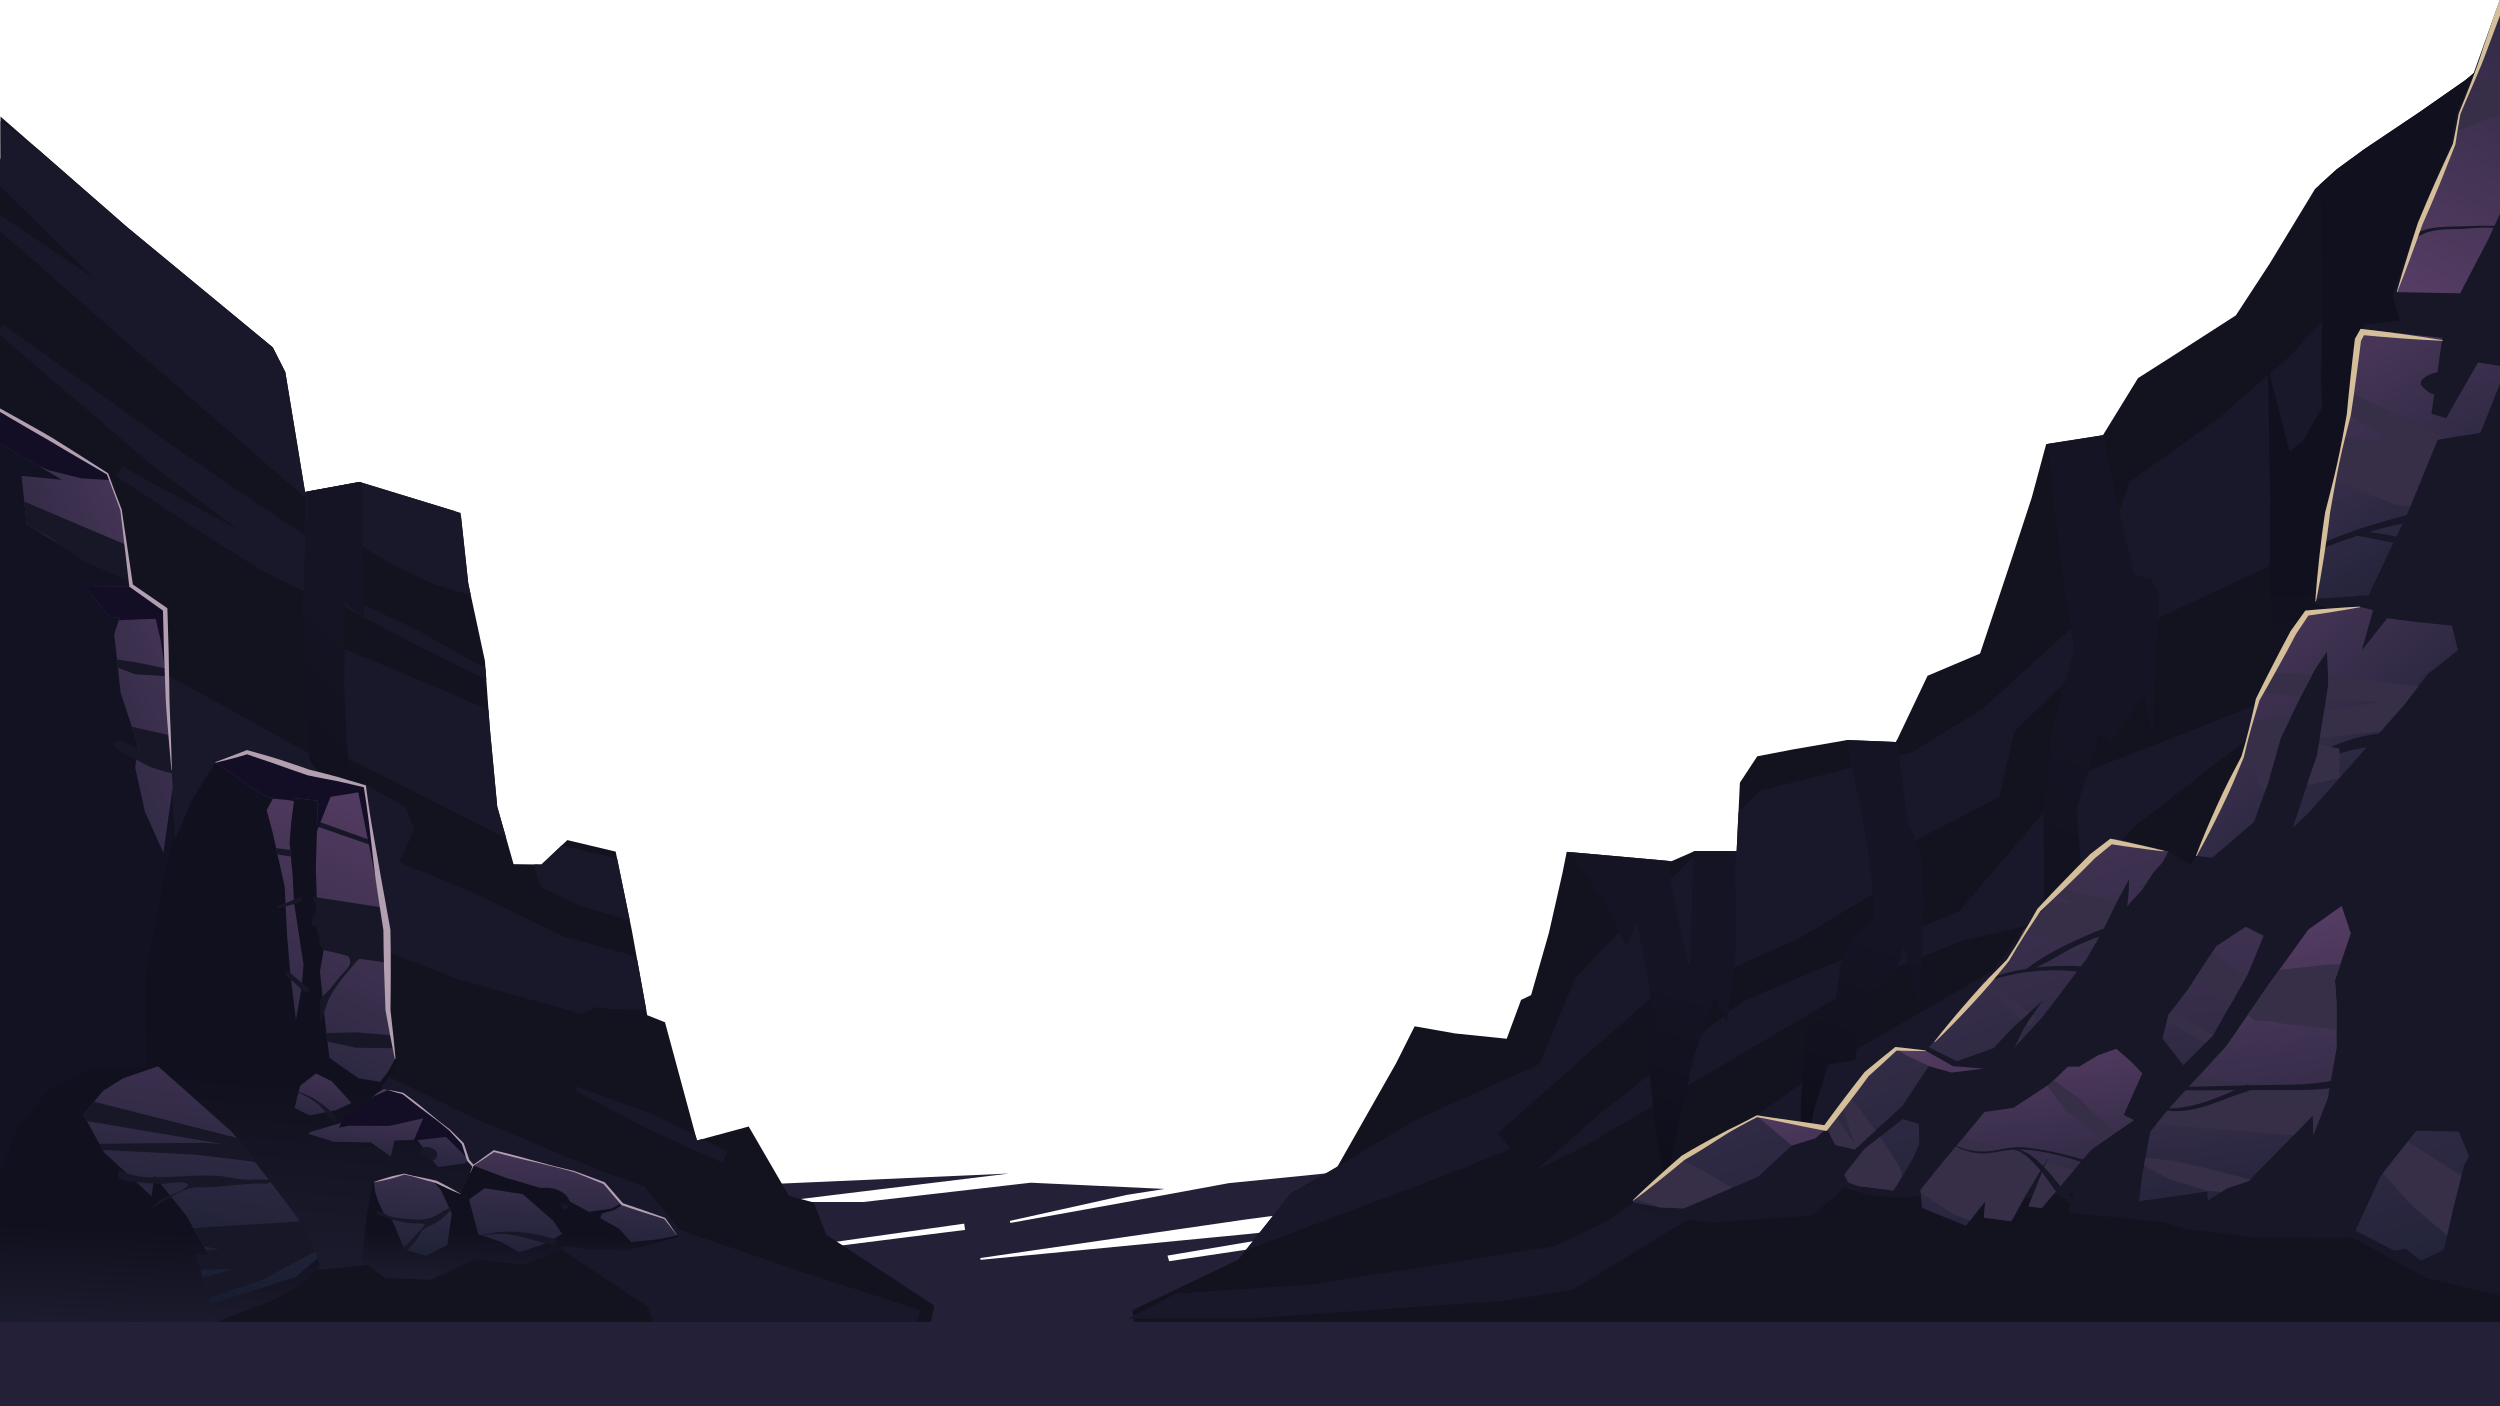 <svg width="1600" height="900" viewBox="0 0 1600 900" fill="none" xmlns="http://www.w3.org/2000/svg">
<path d="M1558.9 722.712L1376.56 713L1130.19 723.474L1051.45 728.082L1028.5 733.395L935.893 742.212L786.429 757.217L721.028 769.271L646.648 782.677L646.272 781.383L721.247 764.72L745.424 760.912L659.638 756.932L552.495 769.29H496.636L645.849 751.047L472.913 758.703L399.505 768.453L275.472 765.177L341.28 755.827L399.944 748.934L460.143 735.642L125.115 735.737L32.058 744.478L0 747.525V900H1600.98V813.393L1602.55 777.06L1607 728.71L1558.9 722.712ZM494.098 784.125L411.492 791.818V788.943L450.366 785.972L406.838 788.847L321.099 791.628L320.66 788.486L405.334 779.821L492.562 773.899L495.069 782.411L494.098 784.125ZM497.184 802.292L496.871 800.14L617.081 783.135L617.645 787.134L497.184 802.292ZM915.477 800.768L898.304 799.683L895.436 799.492L887.1 802.349L883.371 793.97L928.137 786.429L931.725 792.389L915.477 800.768ZM748.229 807.167L747.179 803.586L884.672 780.411L882.541 780.659L798.04 789.838L627.564 806.31L627.391 805.148L796.708 780.545L881.037 769.309L923.264 764.111L944.401 761.502L957.751 762.454L1004.38 763.673L1077.16 758.131L748.229 807.167Z" fill="#242037"/>
<g clip-path="url(#clip0_1_319)">
<g clip-path="url(#clip1_1_319)">
<path d="M597.954 835.519L560.17 1022.38L-158.286 877.112L-29.149 245.488L-7.773 140.957L-6.246 133.517L-2.76 116.383L0.382 101.061L0.35 90.176L0.339 77.566L0.324 74.608L10.912 83.841L24.158 95.406L24.213 95.461L81.381 145.391L174.606 222.356L182.601 238.134L195.222 314.824L197.04 314.491L230.045 308.447L231.508 308.896L290.914 327.081L290.935 327.085L294.791 328.258L294.981 330.026L299.703 373.467L301.299 380.838L310.345 422.92L310.709 427.831L311.228 435.006L312.634 454.356L313.501 466.198L317.79 511.565L318.234 516.295L324.006 536.571L328.684 553.058L332.046 553.103L341.736 553.245L346.124 553.301L346.515 553.314L359.34 541.198L361.908 538.785L363.097 537.668L394.024 545.038L394.953 549.537L403.091 589.182L404.432 595.757L407.809 614.345L413.619 646.448L414.205 649.719L425.59 654.254L426.584 657.891L433.531 683.614L445.229 726.868L446.056 729.924L447.42 729.565L449.483 728.997L472.751 722.714L479.167 720.969L504.858 765.279L520.749 769.608L528.856 790.247L597.954 835.519Z" fill="#131320"/>
<path d="M311.229 435.007L264.679 411.805L205.905 380.746L205.072 380.643L201.406 381.565L168.435 365.574L136.424 345.596L74.301 304.47L78.226 298.697L144.307 334.648L155.847 341.228L150.187 337.282L98.196 298.445L-1.919 212.689L2.269 207.998L108.439 283.946L163.369 321.56L190.365 339.605L195.458 342.999L195.786 318.747L172.93 299.066L145.229 274.662L91.012 227.671L-7.772 140.958L-6.245 133.518L61.468 179.036L47.191 165.314L-2.759 116.383L0.383 101.062L0.351 90.177L0.34 77.566L24.159 95.406L24.214 95.461L81.382 145.392L174.607 222.356L182.602 238.135L195.223 314.824L197.041 314.491L230.046 308.447L231.509 308.897L290.915 327.081L290.936 327.085L294.982 330.027L299.704 373.467L301.3 380.838L277.003 373.693L249.459 360.528L221.616 343.1L215.122 375.54L213.695 377.943L266.704 403.196L310.71 427.832L311.229 435.007ZM317.791 511.565L313.502 466.198L312.635 454.356L277.652 439.118L211.104 411.653L205.889 422.069L210.354 425.752L202.103 449.781L207.01 453.224L204.781 452.555L197.843 472.581L324.007 536.572L318.235 516.296L317.791 511.565ZM394.954 549.538L359.341 541.199L346.516 553.315L346.125 553.302L341.736 553.246L344.287 563.042L345.123 563.234L344.98 563.402L346.351 567.553L355.06 572.006L371.02 579.567L403.091 589.182L394.954 549.538ZM507.005 856.749L506.706 856.819L524.815 865.012L514.85 893.729L419.154 849.01L414.397 836.163L343.477 788.858L248.31 744.772L159.663 689.44L103.732 627.436L109.308 611.228L-12.809 493.881L0.921 473.717L3.525 475.557L3.555 475.52L3.773 475.739L53.175 515.584L74.42 505.236L75.807 505.845L72.6 502.11L72.431 498.618L64.743 492.685L41.278 468.766L43.102 465.808L35.277 461.205L49.609 432.868L62.716 438.517L38.28 421.778L7.235 398.865L-15.795 373.655L-13.153 369.68L18.09 382.958L53.146 403.573L123.355 440.972L259.711 516.698L265.041 531.04L255.361 551.957L299.546 569.756L360.119 599.165L402.726 611.019L407.81 614.345L413.62 646.449L407.89 645.991L389.916 645.793L382.168 644.489L372.305 648.886L292.298 626.383L215.337 596.397L78.39 539.726L209.668 664.704L239.891 684.867L305.303 716.546L364.448 741.113L390.895 751.801L393.54 752.577L412.514 759.522L435.387 787.349L509.021 812.678L589.196 838.674L579.807 865.734L511.747 854.512L507.005 856.749ZM404.638 795.337L394.331 782.33L393.549 782.085L391.574 786.764L404.638 795.337ZM449.483 728.998L447.421 729.566L446.057 729.925L445.23 726.868L418.41 713.478L369.109 695.432L368.212 698.031L415.852 723.095L462.18 744.042L465.666 737.086L449.483 728.998Z" fill="#18182A"/>
<path d="M239.534 546.217L197.979 486.398L196.76 448.153L193.514 391.242L196.839 315.151L197.038 314.491L230.043 308.447L231.506 308.896L232.98 396.224L220.751 384.82L220.359 438.828L223.089 494.825L230.847 489.695L239.534 546.217Z" fill="url(#paint0_linear_1_319)"/>
</g>
<g clip-path="url(#clip2_1_319)">
<path d="M1598.79 33.687L1614.87 141.839L1629.49 240.126L1656.93 424.724L1657.04 425.537L1728.28 904.582L758.872 1056.56L724.691 838.528L792.451 806.219L797.244 800.147L825.074 765.016L826.072 763.767L854.105 747.74L855.942 746.683L855.972 746.618L893.568 680.36L905.374 656.824L907.831 657.268L931.257 661.404L962.427 664.609L964.298 664.801L973.488 639.935L979.905 636.865L991.303 597.048L1000.01 558.643L1002.71 545.152L1004.86 545.34L1067.5 550.955L1069.76 551.167L1083.85 545.014L1084.59 544.696L1087.48 544.688L1108.69 544.639L1111.44 544.633L1112.64 519.746L1113.53 500.914L1124.65 484.018L1147.75 479.588L1181.33 473.777L1182.25 473.612L1213.45 474.912L1214.06 473.643L1233.64 432.501L1267.24 418.273L1287.84 356.52L1300.28 318.601L1309.56 284.234L1345.87 278.542L1368.36 241.962L1389.95 228.219L1430.95 201.846L1452.63 168.669L1481.62 120.916L1484.59 118.224L1495.4 108.418L1513.19 95.434L1548.33 71.86L1578.05 51.118L1596.3 35.775L1598.79 33.687Z" fill="#131320"/>
<path d="M1614.88 141.839L1599.27 131.217L1509.95 179.164L1465.53 228.064L1418.92 268.548L1362.99 308.449L1331.91 396.422L1269.33 453.387L1223.34 481.697L1126.42 506.075L1112.64 519.745L1111.44 544.633L1108.69 544.639L1087.48 544.688L1063.83 568.139L1008.5 625.687L985.092 681.144L905.693 717.017L855.978 746.618L854.111 747.74L825.079 765.016L797.249 800.147L927.286 751.136L967.111 735.223L958.126 725.526L1083.19 615.131L1088.74 628.603L1152.72 599.678L1205.35 568.022L1201.9 550.095L1279.35 510.178L1289.27 467.902L1348.69 410.683L1510.93 334.938L1564.07 290.66L1629.5 240.126L1650.1 224.212L1693.46 195.345L1614.88 141.839ZM1521.55 497.777L1657.05 425.537L1665.93 420.805L1656.94 424.724L1635.03 434.248L1463.48 514.973L1410.03 541.275L1368.57 606.763L1309.83 612.896L1273.35 622.54L1166.62 683.939L1028.66 781.629L994.498 797.787L839.989 822.051L752.476 827.982L725.287 842.299L721.942 844.057L725.56 844.036L801.841 843.628L962.49 832.461L1006.28 825.455L1128.87 751.03L1248.58 726.316L1364.97 697.893L1556.28 638.285L1591.21 620.206L1599.69 603.321L1597.18 542.925L1449.44 600.052L1385.57 626.796L1438.43 543.599L1521.55 497.777ZM1478.88 437.609L1330.8 495.557L1306.08 522.13L1254.16 582.966L1115.52 640.67L1025.14 711.844L983.668 748.447L1012.1 734.603L1199.41 624.584L1255.57 602.023L1317.59 587.79L1327.63 571.55L1365.61 529.203L1451.3 462.869L1555.42 404.774L1478.88 437.609Z" fill="#18182A"/>
<path d="M1110.87 545.35L1110.51 563.309L1111.26 577.534L1110.7 612.376L1105.05 654.428L1097.37 636.939L1083.53 678.475L1066.32 757.599L1060.14 729.398L1054.5 673.378L1064.17 678.052L1047.68 590.435L1041.17 605.92L1026.22 576.221L1004.87 545.34L1067.51 550.954L1071.22 575.538L1081.41 621.599L1083.85 545.014L1084.59 544.696L1108.69 544.639L1110.87 545.35Z" fill="url(#paint1_linear_1_319)"/>
<path d="M1229.94 548.571L1230.86 576.14L1228.97 645.66L1218.2 606.203L1212.33 626.058L1193.1 637.205L1187.37 678.461L1170.04 681.481L1160.89 710.71L1154.82 742.47L1152.93 751.606L1152.39 709.554L1155.38 661.77L1174.13 643.294L1177.77 618.529L1182 603.867L1199.69 587.277L1197.99 564.119L1195.35 542.947L1189.59 511.445L1181.33 473.777L1182.26 473.612L1213.45 474.911L1214.06 473.642L1220.94 524.715L1229.94 548.571Z" fill="url(#paint2_linear_1_319)"/>
<path d="M1381.99 381.551L1379.44 426.556L1377.73 469.852L1372.26 444.108L1350.4 476.199L1343.29 468.899L1340.44 480.775L1328.93 517.415L1335.95 603.239L1326.72 578.468L1324.29 596.873L1314.25 640.585L1287.75 689.325L1278.49 712.604L1276.29 720.534L1290.52 663.178L1310.34 615.385L1308.3 571.423L1307.77 523.522L1313.11 468.775L1327.42 415.656L1323.65 391.647L1314.56 325.284L1310.89 284.026L1345.87 278.541L1354.41 319.583L1357.9 333.541L1365.85 367.654L1376.74 370.257L1381.99 381.551Z" fill="url(#paint3_linear_1_319)"/>
<path d="M1596.3 35.775L1580.16 117.078L1547.66 304.6L1520.09 405.234L1495.27 473.515L1483.49 486.386L1468.49 509.918L1448.92 542.925L1436.7 569.5L1438.16 532.596L1447.36 482.887L1473.49 467.259L1471.48 438.161L1468.75 413.282L1464.51 421.048L1452.48 392.327L1452.75 318.55L1451.56 235.595L1458.45 262.167L1465.21 288.639L1473.39 282.886L1486.35 260.382L1485.55 244.445L1486.51 186.663L1485.33 123.024L1484.6 118.223L1495.4 108.418L1513.19 95.433L1548.33 71.859L1578.06 51.117L1596.3 35.775Z" fill="url(#paint4_linear_1_319)"/>
</g>
<path d="M1825.86 -75.255L1814.55 18.908L1814.27 84.628L1812.48 143.955L1811.31 189.899L1807.78 209.955L1807.72 210.309L1767.16 215.509L1644.72 218.137L1573.71 213.142L1536.19 206.507L1535.99 205.761L1531.44 189.378L1532.02 187.644L1543.62 153.423L1544.91 149.64L1546.87 143.825L1568.58 92.978L1572.03 73.557L1583.38 46.139L1605.37 -15.462L1630.86 -95.963L1632.43 -100.92L1732.99 -111.377L1790.09 -118.534L1818.19 -119L1825.86 -75.255Z" fill="#171727"/>
<path d="M1823.56 209.973L1810.39 291.834L1794.08 364.432L1771.6 400.405L1738.97 405.661L1666.62 409.761L1612.29 405.624L1580.5 406.295L1515.93 399.436L1481.29 386.277L1481.7 383.201L1486.01 351.105L1486.49 347.508L1489.33 326.335L1502.91 263.69L1508.75 215.826L1511.49 210.83L1513.24 207.625L1538.06 205.071L1543.8 204.475L1588.47 208.202L1641.36 208.855L1704.12 213.645L1725.89 213.104L1782.39 207.83L1809.85 209.265L1823.56 209.973Z" fill="#171727"/>
<path d="M1809.76 766.88L1799.27 836.756L1792.65 839.701L1730.73 835.88L1673.99 843L1644.98 839.701L1552.58 817.801L1505.9 792.098L1442.56 791.967L1415.17 788.445L1399.2 786.394L1384.39 782.145L1323.94 775.919L1336.05 733.945L1348.73 695.549L1363.4 649.195L1378.25 606.512L1405.58 547.837L1410.93 536.337L1435.28 484.354L1444.93 447.692L1467.8 404.748L1476.36 392.372L1510.34 388.402L1533.53 385.699L1565.93 390.489L1617.37 391.421L1645.97 392.26L1689.76 391.421L1722.91 395.708L1769.8 400.927L1783.38 458.633L1794.98 590.725L1809.76 766.88Z" fill="#171727"/>
<path d="M1404.42 555.591L1403.47 570.819V589.849L1378.23 641.254L1359.18 723.581L1339.18 763.077L1314.4 764.512L1264.87 771.166L1233.42 764.978L1213.42 766.413L1195.32 764.568L1180.39 760.057L1160.08 777.839L1095.3 782.275L1062.89 777.839L1046.38 773.701L1045.41 769.563L1045.11 768.314L1077.18 741.027L1105.77 724.215L1124.52 714.374L1168.32 721.997L1168.36 721.96L1168.68 721.55L1194.68 687.404L1213.42 671.225H1213.55L1232.48 672.493L1234.39 670.275L1264.01 635.905L1269.31 629.009L1271.01 626.791L1295.36 595.086L1315.06 574.714L1342.99 545.6L1352.52 536.71L1387.72 544.892L1388.08 544.967L1404.42 555.591Z" fill="#171727"/>
<path d="M1168.64 722.314L1162.02 728.409L1146.74 733.106L1125.15 753.086L1108.43 760.206L1077.5 773.384L1062.59 772.769H1062.52L1062.26 772.75L1045.41 769.563L1045.11 768.314L1046.48 767.159L1075.97 742.052L1077.18 741.027L1105.77 724.215L1124.52 714.374L1168.32 721.997L1168.36 721.96L1168.64 722.314Z" fill="url(#paint5_linear_1_319)"/>
<path d="M1234.39 682.334L1217.56 707.72L1200.4 723.432L1187.08 735.641L1174.69 732.789L1171.53 726.899V726.88L1168.68 721.55L1169.76 720.133L1174.71 713.628L1178.79 708.279L1183.96 701.495L1194.69 687.404L1213.42 671.225H1213.55L1218.85 674.972L1234.39 682.334Z" fill="url(#paint6_linear_1_319)"/>
<path d="M1228.34 731.932L1224.53 741.027L1219.46 749.601L1217.52 752.751L1211.83 761.958L1198.06 760.188L1189.85 759.219L1183.45 757.038L1182.57 756.74L1181.01 753.068V753.049L1180.97 752.993L1180.39 751.633L1193.45 735.175L1203.36 727.44L1217.69 716.275L1228.02 719.257L1228.34 731.932Z" fill="url(#paint7_linear_1_319)"/>
<path d="M1234.38 682.334L1218.84 674.972L1213.41 671.225L1232.48 672.493L1249.94 682.334L1269.63 683.918L1248.99 686.453L1234.38 682.334Z" fill="url(#paint8_linear_1_319)"/>
<path d="M1124.52 714.374L1146.74 733.106L1162.02 728.409L1169.4 721.661L1124.52 714.374Z" fill="url(#paint9_linear_1_319)"/>
<path d="M1387.72 544.892L1384.25 551.621L1378.24 558.293L1370.58 569.943L1362.74 578.405L1361.47 579.784L1361.64 578.162L1362.35 571.154L1362.67 562.729L1355 576.708L1354.4 577.789L1346.27 594.397L1345.97 594.993L1343.47 599.448L1339.7 606.139L1335.37 613.818L1331.81 618.515L1329.29 621.814L1307.33 650.704L1289.12 670.629L1295.35 657.917L1296.94 655.55L1301.04 649.474L1307.11 640.453L1298.9 647.946L1293.73 652.698L1288.58 657.395L1275.67 670.908L1252.48 679.165L1234.38 670.275L1264.01 635.905L1268.41 630.164L1269.31 629.009L1270.41 627.573L1271.01 626.791L1285.5 616L1294.35 596.391L1295.35 595.086L1312.16 577.696L1315.05 574.714L1316.64 573.055L1320.41 569.122L1342.98 545.6L1352.52 536.71L1387.72 544.892Z" fill="url(#paint10_linear_1_319)"/>
<path d="M1090.37 749.545L1075.97 742.052L1046.47 767.159L1047.72 767.475L1062.52 772.769H1062.59L1077.5 773.384L1108.43 760.206L1090.37 749.545ZM1183.95 701.494L1178.79 708.279L1186.42 730.366L1185.69 730.552L1174.7 713.628L1169.76 720.133L1171.53 726.88V726.899L1174.68 732.789L1187.07 735.641L1200.39 723.432L1183.95 701.494ZM1215.93 747.197L1203.36 727.44L1193.45 735.175L1180.39 751.633L1180.97 752.993L1181.01 753.049V753.068L1183.45 757.038L1189.85 759.218L1198.06 760.188L1211.83 761.958L1217.52 752.751L1215.93 747.197ZM1301.04 649.474L1296.94 655.55L1298.79 657.19L1303.43 651.189L1301.04 649.474ZM1270.41 627.573L1269.31 629.008L1268.41 630.164L1293.73 652.698L1298.9 647.945L1270.41 627.573ZM1361.64 578.162L1361.47 579.784L1362.74 578.404L1361.64 578.162ZM1320.41 569.122L1316.64 573.055L1327.29 577.901L1312.16 577.696L1295.35 595.086L1294.35 596.391L1322.8 603.79L1339.7 606.139L1343.47 599.447L1345.97 594.993L1346.27 594.396L1354.4 577.789L1355 576.708L1320.41 569.122Z" fill="#372E48"/>
<path d="M1573.06 416.155L1553.6 431.55L1547.69 439.248L1538.77 450.897L1523.68 468.045L1508.58 485.192L1497.31 497.923L1497.2 498.035L1478.26 519.432L1467.31 529.888L1476.44 502.582L1483.04 482.788L1484.1 476.19L1484.7 472.35L1487.5 454.83L1488.75 447.02L1490.19 438.055L1489.93 432.352L1489.22 417.105L1482.09 427.58L1479.83 431.811L1473.47 443.777L1472.57 445.641L1466.57 458.055L1459.68 472.313L1451.38 501.613L1450.19 504.894L1442.54 526.086L1415.88 548.937L1405.58 547.837L1410.93 536.337L1432.61 490.039L1435.28 484.354L1441.18 461.969L1444.93 447.691L1447.15 443.498L1454.03 430.6L1467.8 404.748L1476.36 392.372L1510.34 388.402L1518.75 390.471L1511.6 416.155L1527.82 395.689L1546.31 398.056L1569.25 400.461L1573.06 416.155Z" fill="url(#paint11_linear_1_319)"/>
<path d="M1359.18 713.591L1365.84 716.909L1353.45 725.296L1353.41 725.315L1346.99 729.826L1338.23 735.958L1327.41 748.725V748.744L1306.77 773.067L1298.21 772.117L1309.61 743.618L1310.6 741.177L1309.2 743.506L1295.82 765.929L1287.7 780.802L1287.26 781.641L1286.77 781.567L1269.63 779.255L1270.58 768.78L1260.89 781.063L1258.19 784.493L1230.09 773.067L1229.27 763.282L1229.14 761.642L1239.46 748.632L1241.51 746.153L1242.13 745.408L1256.3 728.316L1270.09 711.671L1288.67 708.988L1310.11 694.841L1312.01 693.592L1314.42 691.299L1323.45 682.651H1330.6L1342.63 675.382L1354.42 671.225L1363.94 679.426L1371.08 686.938L1359.18 713.591Z" fill="url(#paint12_linear_1_319)"/>
<path d="M1497.87 617.024L1494.36 627.369L1495.31 641.218L1495.43 659.018L1495.5 670.611L1490.13 700.768L1489.87 702.241L1480.5 726.657L1480.22 713.871L1467.83 726.564L1440.15 754.932L1439.34 755.752L1425.41 760.449L1421.47 762.947L1413.13 768.259L1412.55 762.63L1368.95 768.781L1371.19 750.888L1372.12 745.967L1373.09 740.879L1376.25 724.253L1380.2 719.332L1387.91 709.771L1406.29 689.697L1424.85 669.399L1438.69 649.325L1451.84 630.258L1458.73 620.789L1458.79 620.696L1477.35 594.882L1498.6 579.859L1498.65 579.877L1504.53 597.361L1497.87 617.024Z" fill="url(#paint13_linear_1_319)"/>
<path d="M1448.73 598.889L1438.73 623.175L1437.2 625.859L1427.37 643.211L1416.34 662.67L1411.34 667.665L1397.28 681.7L1384.03 664.665L1386.9 653.146L1387.84 649.437L1390.21 646.343L1400.23 633.258L1405.43 625.318L1415.92 609.345L1418.42 605.524L1437.24 593.167L1448.73 598.889Z" fill="url(#paint14_linear_1_319)"/>
<path d="M1580.15 739.946L1576.83 746.377L1575.32 752.36L1570.13 772.918L1566.12 790.681L1564.05 799.889L1549.5 806.915L1539.57 799.031L1532.3 800.41L1507.45 787.643L1523.53 752.789L1524.87 751.092L1540.95 730.683L1546.48 723.675L1573.66 724.215L1580.15 739.946Z" fill="url(#paint15_linear_1_319)"/>
<path d="M1437.2 625.859L1427.37 643.212L1420.71 639.447L1410.09 629.866L1405.43 625.318L1415.91 609.345L1424.16 614.843L1437.2 625.859ZM1494.36 627.369L1497.87 617.024L1488.66 617.49L1458.79 620.696L1458.73 620.789L1451.85 630.258L1438.69 649.325L1440.11 650.574L1442.98 653.183L1453.67 653.798L1463.15 655.42L1495.43 659.017L1495.32 641.217L1494.36 627.369ZM1390.2 646.343L1387.83 649.437L1386.9 653.146L1411.34 667.666L1416.3 662.708L1390.2 646.343ZM1406.29 689.697L1387.91 709.77L1380.2 719.332L1380.19 719.5L1467.83 726.564L1480.22 713.871L1480.5 726.657L1489.87 702.24L1490.13 700.768L1406.29 689.697ZM1414.63 748.166L1391.04 742.947L1373.1 740.878L1372.13 745.967L1387.87 754.447L1412.57 762.071L1421.47 762.947L1425.41 760.449L1439.35 755.752L1440.15 754.932L1414.63 748.166ZM1540.95 730.683L1524.87 751.092L1544.74 772.452L1566.12 790.681L1570.13 772.918L1575.32 752.36L1540.95 730.683ZM1256.3 728.316L1242.13 745.408L1243.36 746.097L1241.51 746.153L1239.46 748.632L1229.14 761.642L1229.27 763.282L1250.45 777.317L1260.89 781.064L1270.58 768.781L1269.63 779.256L1286.77 781.567L1287.69 780.803H1287.7L1295.82 765.929L1309.2 743.507L1256.3 728.316ZM1309.61 743.618L1298.21 772.117L1306.77 773.067L1327.41 748.744V748.725L1309.61 743.618ZM1330.15 702.669L1314.42 691.299L1312.01 693.592L1310.11 694.841L1321.98 710.852L1346.99 729.826L1353.41 725.315L1353.45 725.297L1330.15 702.669Z" fill="#372E48"/>
<path d="M1604.2 234.912L1587.53 276.979L1564.77 280.614L1560.02 281.378L1548.08 310.66L1547.72 311.573L1542.59 324.135L1541.12 327.751L1515.89 381.039L1481.7 383.201L1489.33 326.335L1493.52 306.95L1499.53 279.309L1502.61 265.051L1502.91 263.69L1504.38 251.556L1508.75 215.826L1511.49 210.831L1563.11 216.236L1556.12 264.827L1565.5 267.641L1585.93 232.004L1604.2 234.912Z" fill="url(#paint16_linear_1_319)"/>
<path d="M1564.07 329C1550.11 333.548 1534.93 335.039 1520.75 339.196C1519.27 339.624 1517.82 340.109 1516.34 340.556C1525.69 341.712 1535.3 343.166 1543.81 346.446C1545.19 346.968 1545.15 349.41 1543.43 349.242C1531.81 348.012 1520.3 344.75 1508.69 342.942C1501.05 345.458 1493.49 348.161 1486.01 351.106L1486.49 347.508C1492.97 344.713 1499.52 342.141 1506.16 339.811C1506.44 339.55 1506.79 339.382 1507.24 339.438C1511.36 338.021 1515.52 336.679 1519.72 335.468C1533.55 331.461 1549.24 326.353 1563.73 326.428C1565.24 326.447 1565.45 328.553 1564.07 329Z" fill="#171727"/>
<path d="M1688.81 -46.402L1668.79 18.311L1680.22 23.083L1680.11 23.325L1668.68 47.705L1652.67 81.776L1645.93 96.147L1636.12 114.599L1615.45 153.479V103.024L1606.88 121.7L1592.22 153.722L1574.48 187.737L1534.09 186.954L1548.94 143.135L1553.06 133.48L1570.65 92.288L1570.88 91.04L1572.13 83.938L1574.1 72.867L1578 63.454L1578.79 61.553L1582.43 52.737L1585.45 45.449L1607.44 -16.152L1632.93 -96.652L1633.79 -96.894L1673.36 -93.726L1702.13 -94.938L1688.81 -46.402Z" fill="url(#paint17_linear_1_319)"/>
<path d="M1603.84 148.335C1596.21 143.713 1582.28 146.49 1573.73 146.583C1563.83 146.676 1553.9 146.546 1545.69 152.734L1546.98 148.95C1554.63 145.204 1563.34 145.111 1571.9 144.943C1579.81 144.775 1587.84 144.29 1595.75 144.496C1599.31 144.589 1601.85 144.682 1604.74 146.825C1605.62 147.478 1604.83 148.932 1603.84 148.335Z" fill="#171727"/>
<path d="M1344.21 745.482C1329.14 740.729 1313.37 736.349 1297.63 734.504C1291.12 733.74 1285.82 734.392 1279.49 735.753C1269.01 738.008 1259.74 737.337 1250.11 732.379C1249.87 732.249 1249.64 732.622 1249.89 732.752C1255.09 735.622 1260.54 737.598 1266.51 738.101C1273.75 738.717 1280.33 736.349 1287.46 735.828C1287.81 735.809 1288.19 735.79 1288.54 735.772C1288.58 735.846 1288.62 735.902 1288.71 735.902C1294.87 736.666 1300.41 742.966 1304.46 747.365C1308.17 751.391 1310.86 755.808 1314.06 760.17C1318.13 765.668 1323.13 769.75 1329.2 772.863C1331.58 774.093 1333.69 770.44 1331.28 769.284C1320.78 764.214 1316.36 755.212 1308.6 747.328C1303.92 742.575 1298.23 736.815 1291.42 735.678C1308.6 735.548 1327.78 742.277 1343.69 747.365C1344.9 747.775 1345.43 745.874 1344.21 745.482Z" fill="#171727"/>
<path d="M1500.17 689.752C1483.54 694.785 1466.02 694.077 1448.84 694.412C1445.69 694.468 1442.54 694.561 1439.4 694.617C1438.86 694.207 1438.1 694.077 1437.22 694.487C1437.09 694.542 1436.96 694.617 1436.81 694.673C1423.43 694.971 1410.05 695.307 1396.68 695.661C1395.28 695.698 1395.26 697.842 1396.68 697.842C1407.87 697.804 1419.07 697.767 1430.26 697.73C1415.75 704.309 1399.53 710.329 1383.92 709.304C1383.43 709.267 1383.32 710.05 1383.8 710.162C1403.06 714.467 1420.88 703.564 1438.82 698.289C1439.27 698.158 1439.59 697.935 1439.81 697.674C1444.07 697.655 1448.32 697.636 1452.57 697.599C1468.86 697.45 1485.58 698.457 1501.51 694.598C1504.64 693.834 1503.28 688.802 1500.17 689.752Z" fill="#171727"/>
<path d="M1371.6 594.658C1365.02 596.056 1358.28 595.646 1351.64 597.137C1348.88 597.752 1346.16 598.535 1343.47 599.448C1338.75 600.995 1334.16 602.915 1329.66 605.021C1320.75 609.196 1312.09 615.328 1302.87 619.224C1303.38 619.168 1303.88 619.093 1304.4 619.037C1312.72 618.217 1322.42 617.751 1331.81 618.515C1338.95 619.093 1345.93 620.398 1351.96 622.821C1354.07 623.678 1353.25 626.511 1351.02 626.195C1343.62 625.169 1336.73 622.802 1329.29 621.814C1328.64 621.721 1327.98 621.647 1327.31 621.572C1320.78 620.957 1314.22 620.808 1307.67 621.162C1294.48 621.852 1281.64 624.554 1269.31 629.009L1271.01 626.791C1279.48 623.678 1288.19 621.386 1297.11 619.988C1307.76 611.526 1321.83 604.723 1334.14 599.262C1337.8 597.621 1341.94 595.869 1346.27 594.397C1354.66 591.545 1363.79 589.775 1371.6 592.123C1372.78 592.477 1372.91 594.378 1371.6 594.658Z" fill="#171727"/>
<path d="M1238.06 666.638C1245.15 657.319 1252.72 648.395 1260.41 639.608C1264.26 635.206 1268.16 630.856 1272.2 626.649L1284.47 614.107L1284.38 614.215C1287.89 608.95 1291.23 603.594 1294.47 598.17C1297.7 592.741 1300.78 587.21 1303.89 581.707L1303.94 581.623L1304.06 581.485C1306.8 578.48 1309.6 575.551 1312.38 572.616C1315.15 569.658 1318 566.763 1320.81 563.857C1326.44 558.027 1332.09 552.203 1337.89 546.522L1337.99 546.437L1338.07 546.381C1342.02 543.297 1345.99 540.236 1350.01 537.227L1350.66 536.744L1351.37 536.902L1359.75 538.664C1362.54 539.238 1365.32 539.906 1368.1 540.515C1370.88 541.166 1373.67 541.739 1376.45 542.426C1379.22 543.112 1381.99 543.739 1384.78 544.466L1384.7 544.834C1381.86 544.556 1379.03 544.184 1376.19 543.848C1373.34 543.529 1370.53 543.086 1367.7 542.714C1364.88 542.324 1362.04 541.969 1359.23 541.526L1350.77 540.244L1352.14 539.9C1348.3 543.117 1344.41 546.3 1340.5 549.459L1340.67 549.313C1335 555.132 1329.21 560.795 1323.38 566.43C1320.46 569.244 1317.59 572.111 1314.63 574.897C1311.7 577.688 1308.78 580.503 1305.78 583.254L1305.96 583.037C1302.46 588.303 1298.9 593.535 1295.51 598.856C1292.12 604.195 1288.84 609.59 1285.73 615.093L1285.72 615.129L1285.66 615.207L1274.48 628.722C1270.7 633.187 1266.8 637.514 1262.83 641.802C1254.9 650.382 1246.82 658.819 1238.34 666.919L1238.06 666.638Z" fill="#D5BF9A"/>
<path d="M1535.78 469.461C1514.16 467.057 1488.02 477.998 1470.32 489.591C1468.75 490.616 1470.11 492.778 1471.75 492.052C1482.37 487.317 1493.38 483.03 1504.66 480.197C1515.17 477.569 1526.06 477.476 1536.53 475.053C1539.89 474.27 1538.75 469.797 1535.78 469.461Z" fill="#171727"/>
<path d="M1567.56 245.051C1567.35 244.101 1566.51 243.374 1565.62 243.113C1563.71 242.554 1562.37 244.492 1560.84 245.219C1560.54 245.368 1560.23 245.443 1559.93 245.499C1560.23 245.145 1560.49 244.735 1560.6 244.287C1560.75 243.784 1560.75 243.15 1560.6 242.647C1560.47 242.181 1560.21 241.734 1559.87 241.38C1560.47 240.839 1561.07 240.317 1561.74 239.851C1562.43 239.367 1562.32 237.875 1561.23 238.025C1557.04 238.584 1553.23 239.963 1550.17 242.964C1548.98 244.138 1548.99 246.17 1550.17 247.344C1553.1 250.289 1556.57 253.234 1561.01 252.88C1565.24 252.544 1568.49 249.394 1567.56 245.051Z" fill="#171727"/>
<path d="M1680.11 23.325L1668.68 47.705L1654.39 54.75L1600.64 72.792L1572.13 83.938L1574.11 72.867L1578.01 63.454L1587.93 58.944L1624.46 46.288L1578.79 61.553L1582.43 52.737L1680.11 23.325Z" fill="#372E48"/>
<path d="M1564.77 280.614L1560.02 281.379L1548.08 310.66H1546.62L1547.72 311.573L1542.59 324.136L1532.27 322.738L1509.49 313.754L1493.52 306.951L1499.53 279.31L1530.63 283.951L1539.72 286.858L1528.26 280.503L1502.61 265.051L1502.91 263.69L1504.38 251.557L1544.89 270.214L1564.77 280.614Z" fill="#372E48"/>
<path d="M1441.17 461.969L1466.56 458.055L1459.68 472.313L1451.38 501.613L1450.18 504.894L1446.36 505.117L1443.39 494.139L1451.77 490.281L1432.61 490.039L1435.28 484.354L1441.17 461.969Z" fill="#372E48"/>
<path d="M1479.83 431.811L1473.47 443.777L1472.57 445.641L1447.14 443.498L1454.03 430.6L1461.81 430.861L1479.83 431.811Z" fill="#372E48"/>
<path d="M1484.11 476.19L1497.31 479.228V498.016L1497.2 498.035L1476.44 502.582L1483.04 482.788L1484.11 476.19Z" fill="#372E48"/>
<path d="M1547.69 439.248L1538.77 450.898L1523.68 468.045L1484.7 472.351L1487.5 454.83L1523.83 449.239L1493.68 447.431L1488.75 447.021L1490.19 438.055L1489.93 432.352L1499.24 432.837L1547.69 439.248Z" fill="#372E48"/>
<path d="M1045 768.165C1047.48 765.668 1050.07 763.3 1052.61 760.859C1055.17 758.454 1057.74 756.069 1060.35 753.72C1065.54 748.986 1070.82 744.364 1076.12 739.778L1076.21 739.704L1076.34 739.629C1080.22 737.281 1084.14 734.988 1088.1 732.789C1092.05 730.571 1096.06 728.465 1100.04 726.303C1102.03 725.24 1104.01 724.122 1106.04 723.115C1108.1 722.146 1110.13 721.14 1112.16 720.133C1116.23 718.12 1120.24 716.014 1124.23 713.871L1124.4 713.777L1124.61 713.815C1131.92 715.026 1139.27 716.014 1146.6 717.039C1153.96 718.027 1161.29 719.164 1168.6 720.301L1167.07 720.786L1167.11 720.748L1166.96 720.916L1173.41 712.193C1175.58 709.285 1177.71 706.359 1179.91 703.489C1182.11 700.618 1184.25 697.711 1186.51 694.859L1193.19 686.304L1193.32 686.136L1193.45 686.024C1199.79 680.75 1206.16 675.493 1212.63 670.368L1213.02 670.051L1213.38 670.088L1218.19 670.592C1219.78 670.759 1221.36 670.927 1222.95 671.132C1226.12 671.523 1229.29 671.878 1232.46 672.306L1232.44 672.679C1229.25 672.698 1226.06 672.623 1222.89 672.586C1221.31 672.567 1219.7 672.53 1218.12 672.474L1213.4 672.344L1214.14 672.064C1208.13 677.73 1202 683.247 1195.86 688.764L1196.12 688.485L1189.65 697.208C1187.5 700.134 1185.28 702.986 1183.08 705.856C1180.9 708.745 1178.64 711.578 1176.42 714.43L1169.72 722.985L1169.65 723.078L1169.57 723.153L1169.53 723.19L1168.86 723.842L1168 723.675C1160.73 722.295 1153.45 720.879 1146.19 719.313C1138.94 717.803 1131.68 716.256 1124.38 714.914L1124.76 714.858C1120.73 716.927 1116.73 719.033 1112.76 721.233C1110.78 722.333 1108.81 723.432 1106.85 724.569C1104.91 725.725 1103.02 726.992 1101.1 728.204C1097.28 730.627 1093.49 733.106 1089.63 735.492C1085.78 737.877 1081.88 740.17 1077.97 742.425L1078.19 742.257C1072.82 746.768 1067.39 751.223 1061.88 755.603C1059.14 757.802 1056.38 759.964 1053.6 762.108C1050.78 764.214 1048.02 766.394 1045.17 768.445L1045 768.165Z" fill="#D5BF9A"/>
<path d="M1481.84 384.823C1482.12 380.033 1482.52 375.261 1482.94 370.509C1483.37 365.737 1483.88 360.984 1484.4 356.231C1485.46 346.726 1486.62 337.238 1488.13 327.789L1488.15 327.695V327.677C1490.72 317.314 1493.6 306.988 1495.87 296.569C1498.21 286.15 1500.05 275.619 1501.96 265.088L1501.94 265.2C1502.27 261.192 1502.7 257.204 1503.09 253.196C1503.47 249.189 1503.95 245.2 1504.36 241.212C1505.22 233.216 1506.1 225.238 1507.09 217.261L1507.14 216.87L1507.33 216.553L1510.13 211.576L1510.76 210.439L1512.03 210.588C1520.63 211.558 1529.21 212.695 1537.78 213.831C1546.34 215.062 1554.92 216.273 1563.47 217.746L1563.43 218.118C1554.77 217.783 1546.13 217.186 1537.5 216.609C1528.88 215.956 1520.24 215.267 1511.64 214.428L1513.54 213.44L1510.85 218.473L1511.08 217.764C1510.13 225.742 1509.06 233.7 1507.96 241.678C1507.4 245.666 1506.92 249.636 1506.32 253.625C1505.72 257.595 1505.2 261.584 1504.55 265.554L1504.53 265.666C1501.9 276.029 1499.21 286.373 1497.03 296.83C1494.79 307.267 1493.13 317.854 1491.19 328.348L1491.21 328.236C1490.16 337.742 1488.77 347.21 1487.29 356.66C1486.55 361.394 1485.78 366.11 1484.94 370.807C1484.1 375.522 1483.21 380.219 1482.22 384.916L1481.84 384.823Z" fill="#D5BF9A"/>
<path d="M1405.41 547.744C1409.5 536.765 1414.14 526.029 1418.95 515.387C1421.36 510.056 1423.82 504.763 1426.47 499.563L1434.57 483.999L1434.51 484.13C1436.34 478.072 1437.98 471.977 1439.51 465.845C1441.03 459.713 1442.37 453.525 1443.75 447.355L1443.77 447.262L1443.84 447.095C1445.6 443.423 1447.43 439.807 1449.23 436.191C1451.03 432.556 1452.91 428.959 1454.76 425.362C1458.45 418.149 1462.16 410.935 1466.06 403.815L1466.14 403.704L1466.19 403.629C1469.09 399.529 1472 395.447 1474.96 391.402L1475.45 390.75L1476.18 390.694L1484.7 389.948C1487.54 389.687 1490.39 389.52 1493.23 389.296C1496.08 389.109 1498.92 388.849 1501.77 388.699C1504.63 388.55 1507.46 388.345 1510.34 388.234L1510.37 388.606C1507.57 389.165 1504.76 389.631 1501.94 390.135C1499.12 390.657 1496.31 391.048 1493.49 391.514C1490.67 391.961 1487.85 392.446 1485.04 392.837L1476.57 394.067L1477.78 393.341C1475.04 397.534 1472.24 401.709 1469.42 405.866L1469.53 405.679C1465.8 412.893 1461.9 419.994 1457.97 427.077C1455.99 430.618 1454.07 434.197 1452.05 437.719C1450.06 441.242 1448.08 444.783 1446.01 448.287L1446.12 448.026C1444.29 454.084 1442.41 460.123 1440.71 466.199C1439.01 472.294 1437.44 478.408 1436.06 484.577V484.614L1436.03 484.707L1429.25 500.886C1426.94 506.254 1424.46 511.529 1421.9 516.785C1416.81 527.297 1411.53 537.716 1405.76 547.93L1405.41 547.744Z" fill="#D5BF9A"/>
<path d="M1533.92 186.898C1536.01 179.461 1538.17 172.062 1540.49 164.7L1543.9 153.647L1547.44 142.631L1547.46 142.594L1547.5 142.519C1551.06 134.02 1554.57 125.502 1558.36 117.096C1560.22 112.884 1562.2 108.709 1564.1 104.515L1569.91 91.953L1569.85 92.139C1571.19 85.69 1572.41 79.241 1573.54 72.755L1573.56 72.699L1573.58 72.643C1579.22 58.794 1584.85 44.946 1589.24 30.613C1593.97 16.429 1598.92 2.338 1603.79 -11.79L1605.65 -17.065L1607.33 -22.415L1610.78 -33.076C1613.06 -40.196 1615.5 -47.26 1617.87 -54.361C1620.22 -61.463 1622.67 -68.527 1625.15 -75.591C1627.59 -82.655 1630.15 -89.7 1632.74 -96.727L1633.1 -96.615C1631.18 -89.383 1629.22 -82.152 1627.15 -74.957C1625.11 -67.744 1623.04 -60.549 1620.88 -53.392C1618.73 -46.216 1616.64 -39.022 1614.42 -31.883L1611.1 -21.166L1609.4 -15.816L1607.52 -10.523C1602.33 3.531 1597.22 17.603 1591.88 31.601C1586.81 45.691 1580.3 59.223 1574.61 73.053L1574.65 72.941C1573.49 79.409 1572.41 85.895 1571.44 92.4L1571.42 92.475L1571.38 92.586L1566.32 105.447C1564.63 109.734 1562.97 114.04 1561.21 118.289C1557.76 126.844 1554.05 135.269 1550.35 143.712L1550.39 143.601L1546.51 154.504L1542.5 165.352C1539.85 172.602 1537.09 179.797 1534.22 186.973L1533.92 186.898Z" fill="#D5BF9A"/>
<path d="M128 709.253V739.462L83.356 751.911L-6.383 751.869L-32 241L-28.324 243.112L30.867 276.954L68.061 299.657L76.737 322.753L82.722 367.819L83.173 371.157L84.088 371.791L104.959 386.381L106.607 446.826L109.114 489.076L109.241 491.343L109.776 500.329L116.296 610.333L124.31 658.089L128 709.253Z" fill="#121223"/>
<path d="M83.467 371.438L81.974 370.664L72.58 365.819L53.455 357.496L37.316 347.779L21.754 338.399L17.05 335.583L15.515 321.006L13.755 304.557L39.654 307.092L24.613 298.135L19.501 295.093L-27.34 267.758L-27.594 246.731L31.612 280.573L68.792 303.276L70.271 307.205L77.481 326.372L80.41 348.581L83.382 370.762L83.467 371.438Z" fill="url(#paint18_linear_1_319)"/>
<path d="M110.509 503.948L104.58 545.775L92.75 519.524L86.553 491.4L87.173 485.795L88.215 476.641L84.385 465.092L77.146 443.123L75.456 427.406L74.879 422.11L73.104 405.788L76.104 396.93L76.695 395.211L70.471 395.282L54.43 375.086L84.821 375.41L105.707 390.001L106.721 427.955L106.876 432.785L106.89 434.039L107.34 450.446L108.552 470.599L109.875 493.146L110.509 503.948Z" fill="url(#paint19_linear_1_319)"/>
<path d="M83.383 370.763L81.974 370.665L79.749 370.524L54.442 359.666L37.316 347.78L31.683 343.864L26.191 340.837L22.487 338.766L21.755 338.4L17.051 335.583L15.516 321.007L27.078 325.936L80.411 348.582L83.383 370.763Z" fill="#171727"/>
<path d="M106.872 432.785L86.381 431.532L75.452 427.406L74.875 422.11L87.099 423.899L106.717 427.955L106.872 432.785Z" fill="#171727"/>
<path d="M109.873 493.147L91.509 487.527L87.171 485.795L88.213 476.641L84.383 465.093L108.55 470.599L109.873 493.147Z" fill="#171727"/>
<path d="M337.318 779.528L308.602 790.781H308.574L287.182 799.146L277.493 801.217L269.747 802.864L241.58 808.878L235.215 809.526L205.457 812.568L189.627 811.906L165.686 810.314L136.111 806.625L142.449 799.85L96.157 796.992L78.778 794.161L65.977 790.753L68.441 783.725L78.947 747.954L86.538 716.788L98.072 693.747L93.861 684.621L93.411 656.244L93.101 630.528L94.537 616.501L107.508 547.211L123.38 511.074L134.604 493.188L137.773 488.118L137.871 487.977L150.518 484.02L158.109 481.415L175.079 486.696L197.612 494.442L216.118 498.624L233.482 503.229L242.186 562.787L245.27 581.222L247.622 595.193L247.833 612.008L247.876 614.417L248.298 646.343L252.903 677.664L253.382 680.875L248.425 689.41L243.904 696.508L245.594 696.916L248.354 697.578L257.931 699.888L267.874 707.549L287.759 723.224L296.153 731.941L299.279 741.461V741.475L299.561 742.349L299.646 742.616L301.561 744.771L302.814 746.179L307.293 751.193L308.912 752.742L308.926 752.756L318.517 761.798L337.318 779.528Z" fill="url(#paint20_linear_1_319)"/>
<path d="M252.904 677.664L248.256 686.086L243.243 692.424L229.385 690.058L210.851 677.073L209.598 666.623L208.922 661.229L208.288 655.948L204.767 621.613L207.176 608.023L207.373 607.023L207.345 606.995V606.981L205.134 601.08L203.345 596.235L202.739 575.448L202.134 554.845L202.824 531.987L202.852 531.283L202.951 527.96L203.429 512.482L188.403 510.75L188.149 512.722L186.375 526.256L185.304 539.494L185.741 544.015L186.121 548.169L187.389 561.605L188.163 577.786L194.289 617.501L192.98 632.57L189.36 652.836L185.685 621.81L183.84 600.136L182.178 567.266L177.657 546.944L176.714 542.761L174.488 532.748L170.644 518.468L174.517 511.37L173.939 511.102L165.602 507.229L154.448 499.314L137.773 488.118L137.872 487.977L150.519 484.02L158.11 481.415L175.08 486.696L197.613 494.442L216.118 498.624L233.483 503.23L238.99 540.86L239.44 544L242.186 562.788L245.271 581.222L245.426 582.082L247.623 595.193L247.834 612.008L247.876 614.417L247.89 616.29L248.299 646.343L250.707 662.638L251.918 670.876L252.904 677.664Z" fill="url(#paint21_linear_1_319)"/>
<path d="M186.122 548.17L177.658 546.944L176.715 542.762L185.742 544.015L186.122 548.17Z" fill="#171727"/>
<path d="M248.594 616.289L225.878 613.008L206.795 606.713V606.699L204.528 600.615L202.669 595.615L202.035 574.194L246.031 581.025L248.299 594.545L248.538 611.867L248.566 614.36L248.594 616.289Z" fill="#171727"/>
<path d="M251.918 670.877L227.667 670.539L209.598 666.624L208.922 661.23L227.667 660.667L250.707 662.638L251.918 670.877Z" fill="#171727"/>
<path d="M239.877 541.776L202.176 528.678L202.274 525.256L239.398 538.55L239.877 541.776Z" fill="#171727"/>
<path d="M215.022 710.549L198.136 713.901L188.531 709.112L192.038 694.902L202.192 687.044L212.261 691.973L224.908 705.859L215.022 710.549Z" fill="url(#paint22_linear_1_319)"/>
<path d="M299.562 742.349L297.422 744.644L280.114 746.94L267.199 729.688L267.016 729.435L264.96 729.505L252.44 729.928L250.102 740.194L237.413 731.153L213.415 730.73L197.121 725.562L198.515 724.477L218.316 718.647L221.048 717.844L233.822 706.817L238.371 702.395L241.399 699.437L245.596 696.916L248.356 697.578L257.932 699.888L267.875 707.549L287.761 723.224L296.154 731.941L299.281 741.462V741.476L299.562 742.349Z" fill="url(#paint23_linear_1_319)"/>
<path d="M204.908 809.427L195.768 820.074L175.488 831.791L135.914 847.029L86.679 845.875L57.4 847.029H20.5L-11 845.875L-3.242 759.643L11.165 722.365L30.853 697.634L57.4 683.678L100.593 682.579L101.086 682.565H101.34L148.744 724.759L183.347 769.839L195.993 787.049L203.274 805.357L204.908 809.427Z" fill="url(#paint24_linear_1_319)"/>
<path d="M203.275 805.357L189.065 817.356L134.718 834.523L133.62 830.721L129.803 817.708L128.296 812.554L125.522 802.977L133.592 803.554L131.634 800.076L130.324 797.724L123.691 785.936L119.382 778.247L98.764 752.475L97.031 765.685L66.696 737.631L65.781 735.969L63.612 732.04L55.641 717.506L53.359 713.365L60.218 705.084L65.992 698.085L78.892 690.044L100.609 682.594L100.623 682.579L101.341 682.565L148.759 724.759L151.393 728.195L163.406 743.87L183.348 769.853L192.065 781.697L195.994 787.049L201.585 801.076L203.275 805.357Z" fill="url(#paint25_linear_1_319)"/>
<path d="M163.406 743.87L160.899 743.32L125.804 739.053L65.781 735.969L63.612 732.04L129.944 731.35L142.379 732.152L55.641 717.506L53.359 713.365L60.218 705.084L151.393 728.195L163.406 743.87Z" fill="#171727"/>
<path d="M201.582 801.076L167.444 819.398L133.616 830.721L129.8 817.708L149.558 812.216L128.293 812.554L125.518 802.977L133.588 803.554L131.63 800.076L140.672 799.583L130.321 797.724L123.688 785.936L192.062 781.697L195.991 787.049L201.582 801.076Z" fill="#171727"/>
<path d="M76.342 748.729C86.947 754.573 97.424 753.658 109.283 753.179C119.394 752.77 129.76 751.869 139.871 752.616C145.871 753.066 151.589 754.855 157.616 754.981C162.757 755.094 167.503 754.714 172.629 755.038C172.699 755.531 172.925 755.897 173.15 756.277C170.981 758.347 168.489 757.347 165.714 757.39C156.011 757.559 145.984 759.136 136.266 759.756C131.59 760.051 125.718 759.375 121.324 760.573C112.874 762.896 104.551 769.501 96.847 773.501C101.819 764.91 114.353 765.417 120.732 758.305C120.028 757.671 119.38 757.615 118.592 757.193C116.099 755.855 105.41 757.7 103.692 757.7C97.326 757.714 90.904 756.995 84.595 756.207C73.582 754.827 75.412 753.883 76.342 748.729Z" fill="#171727"/>
<path d="M247.875 614.417C236.284 615.304 223.919 611.84 212.765 609.262C211.456 608.953 208.54 608.713 207.188 608.023C207.019 607.953 206.893 607.868 206.78 607.77C204.935 606.235 204.189 601.981 203.879 600.108C204.273 600.489 204.696 600.798 205.146 601.08C207.456 602.559 210.273 602.897 212.977 603.545C220.821 605.446 228.722 607.15 236.51 609.248C240.284 610.262 244.157 611.333 247.847 612.009L247.875 614.417Z" fill="#171727"/>
<path d="M204.598 640.372C204.415 639.414 210.513 633.767 211.372 632.753C213.653 630.021 215.766 627.091 218.146 624.444C221.667 620.543 226.793 616.754 222.427 611.36C224.145 610.234 228.244 610.346 230.286 610.445C231.271 610.487 232.116 610.755 232.877 611.29C228.722 614.036 226.539 617.289 223.258 621.078C218.766 626.246 215.048 631.232 211.583 637.217C208.499 642.527 207.837 648.991 204.894 654.286C204.865 649.709 205.457 644.893 204.598 640.372Z" fill="#171727"/>
<path d="M192.964 574.632C190.824 573.942 189.007 575.322 187.092 576.195C184.205 577.505 181.261 578.688 178.29 579.773C177.402 580.097 177.74 581.42 178.684 581.209C181.684 580.505 184.655 579.716 187.599 578.787C189.711 578.125 192.345 577.759 193.359 575.604C193.542 575.196 193.387 574.773 192.964 574.632Z" fill="#171727"/>
<path d="M197.4 633.007C196.006 630.852 193.583 629.275 191.626 627.627C189.457 625.81 187.288 624.007 185.105 622.219C183.739 621.092 181.753 622.979 183.119 624.205C185.218 626.078 187.316 627.979 189.387 629.88C191.274 631.612 193.105 633.88 195.372 635.049C196.611 635.682 198.259 634.33 197.4 633.007Z" fill="#171727"/>
<path d="M205.43 582.448C204.937 579.335 202.628 576.335 201.107 573.646C200.797 573.082 199.839 573.463 200.05 574.096C200.91 576.631 203.078 580.406 202.529 582.941C202.219 584.377 201.064 585.433 200.431 586.743C199.712 588.236 199.431 589.63 199.459 591.25C199.487 592.757 201.459 593.728 202.557 592.531C204.895 589.982 205.979 585.884 205.43 582.448Z" fill="#171727"/>
<path d="M109.974 494.963C103.608 493.231 97.073 491.794 91.356 488.358C85.835 485.048 78.835 482.443 74.118 478.176C72.132 476.387 74.273 473.613 76.526 474.035C81.92 475.049 86.863 478.922 91.116 482.288C97.031 486.978 103.002 489.794 109.847 492.696L109.974 494.963Z" fill="#171727"/>
<path d="M279.102 736.758C278.412 735.871 277.454 735.35 276.454 734.913C275.595 734.533 274.75 734.223 273.821 734.054C272.455 733.815 271.37 734.181 270.244 734.927C268.962 735.772 268.624 737.533 269.765 738.688C270.244 739.181 270.666 739.744 271.272 740.096C271.948 740.49 272.342 740.504 273.102 740.997C273.68 741.363 273.976 741.8 274.891 742.194C275.919 742.631 276.792 742.434 277.806 742.237C278.637 742.068 279.496 741.223 279.651 740.392C279.933 739.082 279.989 737.885 279.102 736.758Z" fill="#171727"/>
<path d="M215.257 716.492C213.314 711.844 208.413 708.352 204.399 705.479C199.442 701.93 193.921 699.465 188.048 697.916C187.837 697.86 187.767 698.169 187.964 698.24C193.611 700.141 198.864 702.887 203.484 706.69C207.357 709.887 209.666 714.365 213.328 717.618C214.102 718.294 215.736 717.647 215.257 716.492Z" fill="#171727"/>
<path d="M70.271 307.205L52.131 306.177L30.823 300.826L24.613 298.136L19.501 295.094L-27.34 267.758L-27.594 246.732L31.612 280.574L68.792 303.276L70.271 307.205Z" fill="#130E25"/>
<path d="M106.89 434.039L105.848 428.955L102.918 410.013L99.595 396.07L90.891 396.338L76.104 396.93L76.695 395.211L70.471 395.282L54.43 375.086L84.821 375.41L105.707 390.001L106.89 434.039Z" fill="#130E25"/>
<path d="M245.271 581.223L242.271 571.097L229.3 507.103L211.541 509.976L202.824 531.988L203.429 512.483L188.403 510.75L188.149 512.722L183.262 511.891L173.939 511.102L165.602 507.23L154.448 499.315L137.773 488.119L137.872 487.978L150.519 484.02L158.11 481.415L175.08 486.696L197.613 494.442L216.118 498.625L233.483 503.23L242.187 562.788L245.271 581.223Z" fill="#130E25"/>
<path d="M299.276 741.462L285.418 727.59L267.194 729.688L264.758 729.97L264.955 729.505L270.884 715.69L249.309 720.591L222.889 720.478L216.875 721.759L218.311 718.647L220.199 714.619L238.366 702.395L239.774 701.452L248.351 697.579L257.928 699.888L267.87 707.55L287.756 723.224L296.149 731.942L299.276 741.462Z" fill="#130E25"/>
<path d="M137.801 487.766C141.11 486.457 144.448 485.246 147.772 484.006C149.448 483.401 151.095 482.753 152.743 482.105L157.7 480.19L158.052 480.049L158.503 480.176L168.53 482.978C171.854 483.964 175.22 484.865 178.501 485.964L188.374 489.259C191.669 490.344 194.936 491.527 198.218 492.653L198.021 492.597C201.02 493.343 204.02 494.033 207.006 494.836L215.949 497.188C221.878 498.92 227.75 500.822 233.679 502.483L234.172 502.624L234.229 503.103C235.2 510.793 236.327 518.468 237.595 526.115C238.89 533.762 240.256 541.395 241.636 549.028C242.341 552.845 242.974 556.662 243.622 560.492C244.256 564.309 245.059 568.111 245.706 571.928L249.833 594.813L249.861 594.968V595.151L250.058 607.939L250.1 620.726C250.1 629.247 250.016 637.781 249.889 646.301L249.875 646.09L251.621 661.835C251.917 664.455 252.143 667.088 252.41 669.722C252.678 672.355 252.917 674.975 253.128 677.622L252.706 677.679C252.143 675.087 251.636 672.51 251.114 669.919C250.607 667.328 250.058 664.736 249.593 662.145L246.72 646.569L246.706 646.513V646.358C246.354 637.837 246.059 629.317 245.819 620.783L245.523 607.995L245.368 595.207L245.397 595.545L241.848 572.547C240.608 564.886 239.651 557.183 238.792 549.465C237.933 541.747 237.045 534.044 236.102 526.34C235.13 518.651 234.017 510.976 232.75 503.314L233.299 503.934C230.314 503.202 227.314 502.497 224.314 501.836L215.315 499.808L206.245 498.089C203.217 497.54 200.218 496.864 197.204 496.259L197.119 496.245L197.007 496.202C193.739 495.076 190.444 494.005 187.191 492.836L177.403 489.372C174.164 488.133 170.854 487.133 167.573 486.006L157.743 482.626L158.545 482.612L153.433 484.147C151.743 484.682 150.025 485.133 148.293 485.569C144.842 486.443 141.406 487.358 137.942 488.161L137.801 487.766Z" fill="#B29FB0"/>
<path d="M-27.522 246.605C-19.255 250.901 -11.058 255.337 -2.89 259.815C5.292 264.266 13.432 268.814 21.544 273.406C25.6 275.701 29.67 277.954 33.656 280.363C37.613 282.813 41.571 285.278 45.5 287.799L69.075 302.825L69.23 302.924L69.286 303.093C70.667 306.966 72.103 310.825 73.54 314.669C74.976 318.528 76.469 322.359 77.933 326.204L77.948 326.26L77.962 326.316C78.511 330.344 79.088 334.372 79.708 338.4L81.525 350.469C82.778 358.511 83.947 366.566 85.13 374.622L84.609 373.777L106.522 388.832L107.114 389.24L107.142 389.972C107.452 398.535 107.691 407.084 107.903 415.646C108.1 424.209 108.269 432.771 108.367 441.334C108.381 449.911 108.903 458.445 109.184 467.008C109.522 475.57 109.804 484.119 110.001 492.696L109.719 492.71C108.903 484.175 108.17 475.641 107.494 467.092L106.48 454.276C106.1 450.009 106.044 445.714 105.846 441.447C105.48 432.884 105.185 424.321 104.917 415.759C104.664 407.196 104.424 398.634 104.269 390.057L104.875 391.198L83.215 375.777L82.764 375.453L82.694 374.932C81.694 366.848 80.75 358.764 79.849 350.68L78.455 338.555C78.004 334.513 77.511 330.471 76.99 326.429L77.018 326.542C75.582 322.683 74.187 318.824 72.737 314.979C71.272 311.135 69.822 307.29 68.315 303.459L68.54 303.727L44.415 289.644C40.388 287.306 36.388 284.912 32.403 282.517C30.431 281.278 28.375 280.194 26.361 279.025L20.319 275.532C12.263 270.871 4.222 266.181 -3.763 261.378C-11.791 256.618 -19.762 251.802 -27.648 246.859L-27.522 246.605Z" fill="#B29FB0"/>
<path d="M248.381 697.508C251.62 698.071 254.831 698.733 258.042 699.409L258.127 699.423L258.225 699.494C260.775 701.353 263.281 703.268 265.816 705.155C268.323 707.084 270.76 709.084 273.168 711.126C275.576 713.168 277.998 715.196 280.463 717.168C282.942 719.126 285.434 721.055 287.983 722.928L287.997 722.942L288.026 722.97C290.913 725.787 293.8 728.618 296.644 731.477L296.743 731.575L296.799 731.716L300.01 741.208L300.053 741.321V741.448V741.462L300.01 741.236L300.377 742.377L300.222 742.109C302.771 744.968 305.278 747.855 307.77 750.771L307.728 750.728C309.573 752.545 311.404 754.348 313.206 756.179C315.037 757.995 316.798 759.868 318.586 761.727L318.488 761.826C316.53 760.15 314.558 758.488 312.629 756.77C310.685 755.08 308.756 753.348 306.869 751.616L306.855 751.602L306.827 751.573C304.207 748.771 301.616 745.954 299.081 743.081L298.968 742.954L298.926 742.799L298.56 741.659L298.518 741.546V741.433V741.419L298.56 741.659L295.546 732.11L295.701 732.364C292.941 729.42 290.223 726.435 287.504 723.435L287.547 723.463C285.124 721.435 282.674 719.45 280.195 717.506C277.703 715.563 275.168 713.689 272.619 711.83C270.055 709.986 267.577 708.042 265.056 706.141C262.591 704.169 260.099 702.24 257.648 700.254L257.831 700.339C254.662 699.479 251.508 698.606 248.367 697.621L248.381 697.508Z" fill="#B29FB0"/>
<path d="M434 791.5L401.834 800.287L375.526 799.611L361.02 797.414L348.909 804.372L334.15 809.442L304.631 805.512L288.393 813.188L275.718 818.976L246.312 817.863L235.215 809.526L231.469 806.723L234.609 778.923L238.454 756.77L239.299 756.545L258.889 751.405L277.084 755.855L279.14 756.362L294.9 764.206L300.871 750.63L302.814 746.18L302.913 745.926L302.997 745.771L304.603 744.659L316.095 736.702L355.387 746.715L367.583 749.827L386.624 757.221L397.707 770.121L398.214 770.684L398.665 770.853L425.409 779.81L433.239 790.457L434 791.5Z" fill="url(#paint26_linear_1_319)"/>
<path d="M433.238 790.457L428.576 791.781L417.408 793.626L403.917 794.908L396.129 786.359L384.102 779.599L385.341 776.585L393.002 774.557L398.664 770.854L425.408 779.81L433.238 790.457Z" fill="url(#paint27_linear_1_319)"/>
<path d="M359.724 789.654L350.386 795.4L332.571 801.456L320.164 794.598L306.123 789.964L300.18 767.67L310.221 760.516L334.585 764.276L353.879 781.12L359.724 789.654Z" fill="url(#paint28_linear_1_319)"/>
<path d="M289.151 776.726L286.264 796.753L272.604 803.71L258.802 799.612L250.901 780.641L245.592 776.459L242.226 769.389L240.297 763.587L239.297 756.545L258.873 751.391L277.068 755.855L282.011 761.277L289.151 776.726Z" fill="url(#paint29_linear_1_319)"/>
<path d="M397.706 770.121L391.03 773.515L377.003 775.6L351.963 762.094L339.852 758.517L323.064 753.573L302.911 745.926L302.672 745.842L316.093 736.702L355.385 746.715L367.582 749.827L386.622 757.221L397.706 770.121Z" fill="url(#paint30_linear_1_319)"/>
<path d="M241.988 775.332C244.185 775.473 246.044 777.12 248.057 777.881C252.353 779.514 257.296 779.754 261.845 780.148C269.393 780.81 274.956 780.937 281.308 776.571C283.829 774.839 286.772 773.698 289.406 772.233C287.702 776.472 281.069 781.796 276.872 783.824C274.787 784.824 272.407 785.542 270.633 787.091C268.858 788.64 268.464 790.767 267.112 792.598C263.563 797.442 258.901 801.555 255.099 806.216C255.592 802.188 252.592 803.033 256.662 799.752C260.732 796.471 264 792.767 267.52 788.838C268.943 787.26 271.224 785.486 271.943 783.486C269.295 782.711 266.07 783.134 263.352 782.937C258.014 782.556 252.325 780.965 247.212 779.402C246.227 779.106 238.833 776.979 241.833 774.966C241.635 775.106 241.452 775.219 241.988 775.332Z" fill="#171727"/>
<path d="M354.867 792.964C339.291 788.147 322.25 786.133 306.505 791.076C306.407 791.105 306.449 791.259 306.548 791.231C315.11 789.302 323.447 789.091 332.024 791.133C339.305 792.865 346.459 795.428 353.853 796.611C356.233 797.005 357.261 793.71 354.867 792.964Z" fill="#171727"/>
<path d="M359.583 762.897C355.598 760.516 350.204 759.517 345.697 760.615C343.486 761.164 343.895 764.854 346.247 764.671C352.077 764.206 357.823 767.896 360.288 773.022C360.907 774.318 362.583 773.966 363.273 773.022C366.217 769.121 363.175 765.051 359.583 762.897Z" fill="url(#paint31_linear_1_319)"/>
<path d="M300.801 750.602C301.435 748.954 302.096 747.307 302.758 745.673L302.787 745.617L302.857 745.574L309.307 740.885C311.462 739.321 313.617 737.772 315.785 736.251L315.997 736.11L316.25 736.167C320.545 737.237 324.855 738.237 329.136 739.392C333.432 740.49 337.685 741.687 341.952 742.87C346.219 744.081 350.501 745.208 354.782 746.335C359.077 747.419 363.373 748.504 367.682 749.504H367.696L367.724 749.518C374.118 751.855 380.526 754.193 386.892 756.616L387.032 756.672L387.145 756.799L392.976 763.488C394.933 765.713 396.862 767.953 398.778 770.206L398.482 769.995C402.975 771.558 407.538 773.023 412.044 774.628C416.551 776.219 421.072 777.769 425.564 779.402L425.705 779.459L425.775 779.557C428.324 783.148 430.817 786.782 433.31 790.415L433.197 790.5C430.479 787.035 427.747 783.571 425.071 780.064L425.282 780.219C420.705 778.811 416.171 777.332 411.608 775.881C409.326 775.163 407.059 774.417 404.791 773.656L397.975 771.375L397.806 771.318L397.679 771.164C393.778 766.713 390.004 762.15 386.159 757.644L386.413 757.827C380.075 755.32 373.78 752.729 367.471 750.137L367.513 750.151C363.246 748.968 358.965 747.856 354.669 746.743C350.374 745.673 346.064 744.631 341.755 743.645C337.445 742.645 333.122 741.659 328.826 740.561C324.517 739.533 320.25 738.336 315.968 737.223L316.419 737.138C314.236 738.645 312.025 740.124 309.814 741.589C307.603 743.053 305.406 744.546 303.153 745.969L303.237 745.87L300.942 750.658L300.801 750.602Z" fill="#B29FB0"/>
<path d="M239.285 756.475C242.454 755.277 245.693 754.292 248.932 753.376C252.171 752.419 255.495 751.799 258.805 751.123L258.889 751.109L258.945 751.123C260.621 751.616 262.297 752.024 264.001 752.405C265.691 752.799 267.409 753.109 269.113 753.447C272.536 754.094 275.916 754.883 279.31 755.644L279.38 755.658L279.465 755.7C282.098 756.982 284.704 758.348 287.281 759.756C289.872 761.136 292.421 762.615 294.928 764.15L294.872 764.277C292.125 763.206 289.421 762.066 286.76 760.826C284.084 759.629 281.436 758.362 278.817 757.038L278.972 757.094C275.606 756.193 272.24 755.334 268.902 754.334C267.226 753.841 265.564 753.32 263.889 752.897C262.213 752.447 260.523 752.038 258.819 751.7H258.959C255.748 752.742 252.537 753.827 249.256 754.587C245.975 755.39 242.679 756.108 239.327 756.629L239.285 756.475Z" fill="#B29FB0"/>
</g>
<defs>
<linearGradient id="paint0_linear_1_319" x1="180.576" y1="549.37" x2="272.18" y2="445.576" gradientUnits="userSpaceOnUse">
<stop stop-color="#0E0E1A"/>
<stop offset="0.989" stop-color="#141424"/>
</linearGradient>
<linearGradient id="paint1_linear_1_319" x1="1076.97" y1="770.112" x2="1114.27" y2="637.451" gradientUnits="userSpaceOnUse">
<stop stop-color="#0E0E1A"/>
<stop offset="0.989" stop-color="#141424"/>
</linearGradient>
<linearGradient id="paint2_linear_1_319" x1="1192.55" y1="762.869" x2="1248.24" y2="608.977" gradientUnits="userSpaceOnUse">
<stop stop-color="#0E0E1A"/>
<stop offset="0.989" stop-color="#141424"/>
</linearGradient>
<linearGradient id="paint3_linear_1_319" x1="1334.42" y1="738.972" x2="1428.45" y2="503.896" gradientUnits="userSpaceOnUse">
<stop stop-color="#0E0E1A"/>
<stop offset="0.989" stop-color="#141424"/>
</linearGradient>
<linearGradient id="paint4_linear_1_319" x1="1527.43" y1="704.517" x2="1518.33" y2="369.71" gradientUnits="userSpaceOnUse">
<stop stop-color="#24243A"/>
<stop offset="0.994" stop-color="#10101E"/>
</linearGradient>
<linearGradient id="paint5_linear_1_319" x1="1023.88" y1="478.65" x2="1155.12" y2="901.307" gradientUnits="userSpaceOnUse">
<stop stop-color="#573D64"/>
<stop offset="1" stop-color="#151D2F"/>
</linearGradient>
<linearGradient id="paint6_linear_1_319" x1="1122.55" y1="448.015" x2="1253.78" y2="870.67" gradientUnits="userSpaceOnUse">
<stop stop-color="#573D64"/>
<stop offset="1" stop-color="#151D2F"/>
</linearGradient>
<linearGradient id="paint7_linear_1_319" x1="1115.48" y1="450.211" x2="1246.71" y2="872.85" gradientUnits="userSpaceOnUse">
<stop stop-color="#573D64"/>
<stop offset="1" stop-color="#151D2F"/>
</linearGradient>
<linearGradient id="paint8_linear_1_319" x1="1233.78" y1="653.232" x2="1291.47" y2="834.735" gradientUnits="userSpaceOnUse">
<stop stop-color="#573D64"/>
<stop offset="1" stop-color="#151D2F"/>
</linearGradient>
<linearGradient id="paint9_linear_1_319" x1="1136.21" y1="684.247" x2="1193.9" y2="865.749" gradientUnits="userSpaceOnUse">
<stop stop-color="#573D64"/>
<stop offset="1" stop-color="#151D2F"/>
</linearGradient>
<linearGradient id="paint10_linear_1_319" x1="1249.19" y1="408.69" x2="1380.42" y2="831.346" gradientUnits="userSpaceOnUse">
<stop stop-color="#573D64"/>
<stop offset="1" stop-color="#151D2F"/>
</linearGradient>
<linearGradient id="paint11_linear_1_319" x1="1393.21" y1="368.66" x2="1558.8" y2="554.414" gradientUnits="userSpaceOnUse">
<stop stop-color="#573D64"/>
<stop offset="1" stop-color="#151D2F"/>
</linearGradient>
<linearGradient id="paint12_linear_1_319" x1="1292.42" y1="655.927" x2="1310.81" y2="822.825" gradientUnits="userSpaceOnUse">
<stop stop-color="#573D64"/>
<stop offset="1" stop-color="#151D2F"/>
</linearGradient>
<linearGradient id="paint13_linear_1_319" x1="1422.98" y1="584.637" x2="1455.94" y2="820.684" gradientUnits="userSpaceOnUse">
<stop stop-color="#573D64"/>
<stop offset="1" stop-color="#151D2F"/>
</linearGradient>
<linearGradient id="paint14_linear_1_319" x1="1403.66" y1="473.099" x2="1430.76" y2="811.459" gradientUnits="userSpaceOnUse">
<stop stop-color="#573D64"/>
<stop offset="1" stop-color="#151D2F"/>
</linearGradient>
<linearGradient id="paint15_linear_1_319" x1="1452.77" y1="471.174" x2="1584.01" y2="893.824" gradientUnits="userSpaceOnUse">
<stop stop-color="#573D64"/>
<stop offset="1" stop-color="#151D2F"/>
</linearGradient>
<linearGradient id="paint16_linear_1_319" x1="1463.66" y1="180.433" x2="1596.37" y2="396.109" gradientUnits="userSpaceOnUse">
<stop stop-color="#573D64"/>
<stop offset="1" stop-color="#151D2F"/>
</linearGradient>
<linearGradient id="paint17_linear_1_319" x1="1529.61" y1="188.41" x2="1697.04" y2="-95.357" gradientUnits="userSpaceOnUse">
<stop stop-color="#573D64"/>
<stop offset="1" stop-color="#151D2F"/>
</linearGradient>
<linearGradient id="paint18_linear_1_319" x1="127.382" y1="267.523" x2="-89.438" y2="358.134" gradientUnits="userSpaceOnUse">
<stop stop-color="#573D64"/>
<stop offset="1" stop-color="#151D2F"/>
</linearGradient>
<linearGradient id="paint19_linear_1_319" x1="188.897" y1="414.709" x2="-27.934" y2="505.325" gradientUnits="userSpaceOnUse">
<stop stop-color="#573D64"/>
<stop offset="1" stop-color="#151D2F"/>
</linearGradient>
<linearGradient id="paint20_linear_1_319" x1="143.563" y1="909.72" x2="160.227" y2="688.45" gradientUnits="userSpaceOnUse">
<stop stop-color="#24243A"/>
<stop offset="0.994" stop-color="#10101E"/>
</linearGradient>
<linearGradient id="paint21_linear_1_319" x1="240.738" y1="492.86" x2="111.291" y2="749.597" gradientUnits="userSpaceOnUse">
<stop stop-color="#573D64"/>
<stop offset="1" stop-color="#151D2F"/>
</linearGradient>
<linearGradient id="paint22_linear_1_319" x1="217.005" y1="657.409" x2="198.787" y2="746.104" gradientUnits="userSpaceOnUse">
<stop stop-color="#573D64"/>
<stop offset="1" stop-color="#151D2F"/>
</linearGradient>
<linearGradient id="paint23_linear_1_319" x1="253.783" y1="684.412" x2="244.674" y2="767.348" gradientUnits="userSpaceOnUse">
<stop stop-color="#573D64"/>
<stop offset="1" stop-color="#151D2F"/>
</linearGradient>
<linearGradient id="paint24_linear_1_319" x1="56.276" y1="895.279" x2="61.651" y2="785.027" gradientUnits="userSpaceOnUse">
<stop stop-color="#24243A"/>
<stop offset="0.994" stop-color="#10101E"/>
</linearGradient>
<linearGradient id="paint25_linear_1_319" x1="149.314" y1="574.792" x2="119.589" y2="836.085" gradientUnits="userSpaceOnUse">
<stop stop-color="#573D64"/>
<stop offset="1" stop-color="#151D2F"/>
</linearGradient>
<linearGradient id="paint26_linear_1_319" x1="289.38" y1="843.113" x2="290.765" y2="787.862" gradientUnits="userSpaceOnUse">
<stop stop-color="#24243A"/>
<stop offset="0.994" stop-color="#10101E"/>
</linearGradient>
<linearGradient id="paint27_linear_1_319" x1="411.554" y1="699.683" x2="407.24" y2="827.21" gradientUnits="userSpaceOnUse">
<stop stop-color="#573D64"/>
<stop offset="1" stop-color="#151D2F"/>
</linearGradient>
<linearGradient id="paint28_linear_1_319" x1="332.71" y1="697.014" x2="328.395" y2="824.543" gradientUnits="userSpaceOnUse">
<stop stop-color="#573D64"/>
<stop offset="1" stop-color="#151D2F"/>
</linearGradient>
<linearGradient id="paint29_linear_1_319" x1="266.661" y1="694.78" x2="262.346" y2="822.308" gradientUnits="userSpaceOnUse">
<stop stop-color="#573D64"/>
<stop offset="1" stop-color="#151D2F"/>
</linearGradient>
<linearGradient id="paint30_linear_1_319" x1="352.236" y1="697.666" x2="347.921" y2="825.202" gradientUnits="userSpaceOnUse">
<stop stop-color="#573D64"/>
<stop offset="1" stop-color="#151D2F"/>
</linearGradient>
<linearGradient id="paint31_linear_1_319" x1="350.022" y1="777.886" x2="350.407" y2="768.698" gradientUnits="userSpaceOnUse">
<stop stop-color="#24243A"/>
<stop offset="0.994" stop-color="#10101E"/>
</linearGradient>
<clipPath id="clip0_1_319">
<rect width="1784" height="846" fill="white" transform="translate(-32)"/>
</clipPath>
<clipPath id="clip1_1_319">
<rect width="774.967" height="911.726" fill="white" transform="translate(-37.305 67) rotate(11.431)"/>
</clipPath>
<clipPath id="clip2_1_319">
<rect width="1061.24" height="880.443" fill="white" transform="translate(618.523 187.366) rotate(-8.91)"/>
</clipPath>
</defs>
</svg>
